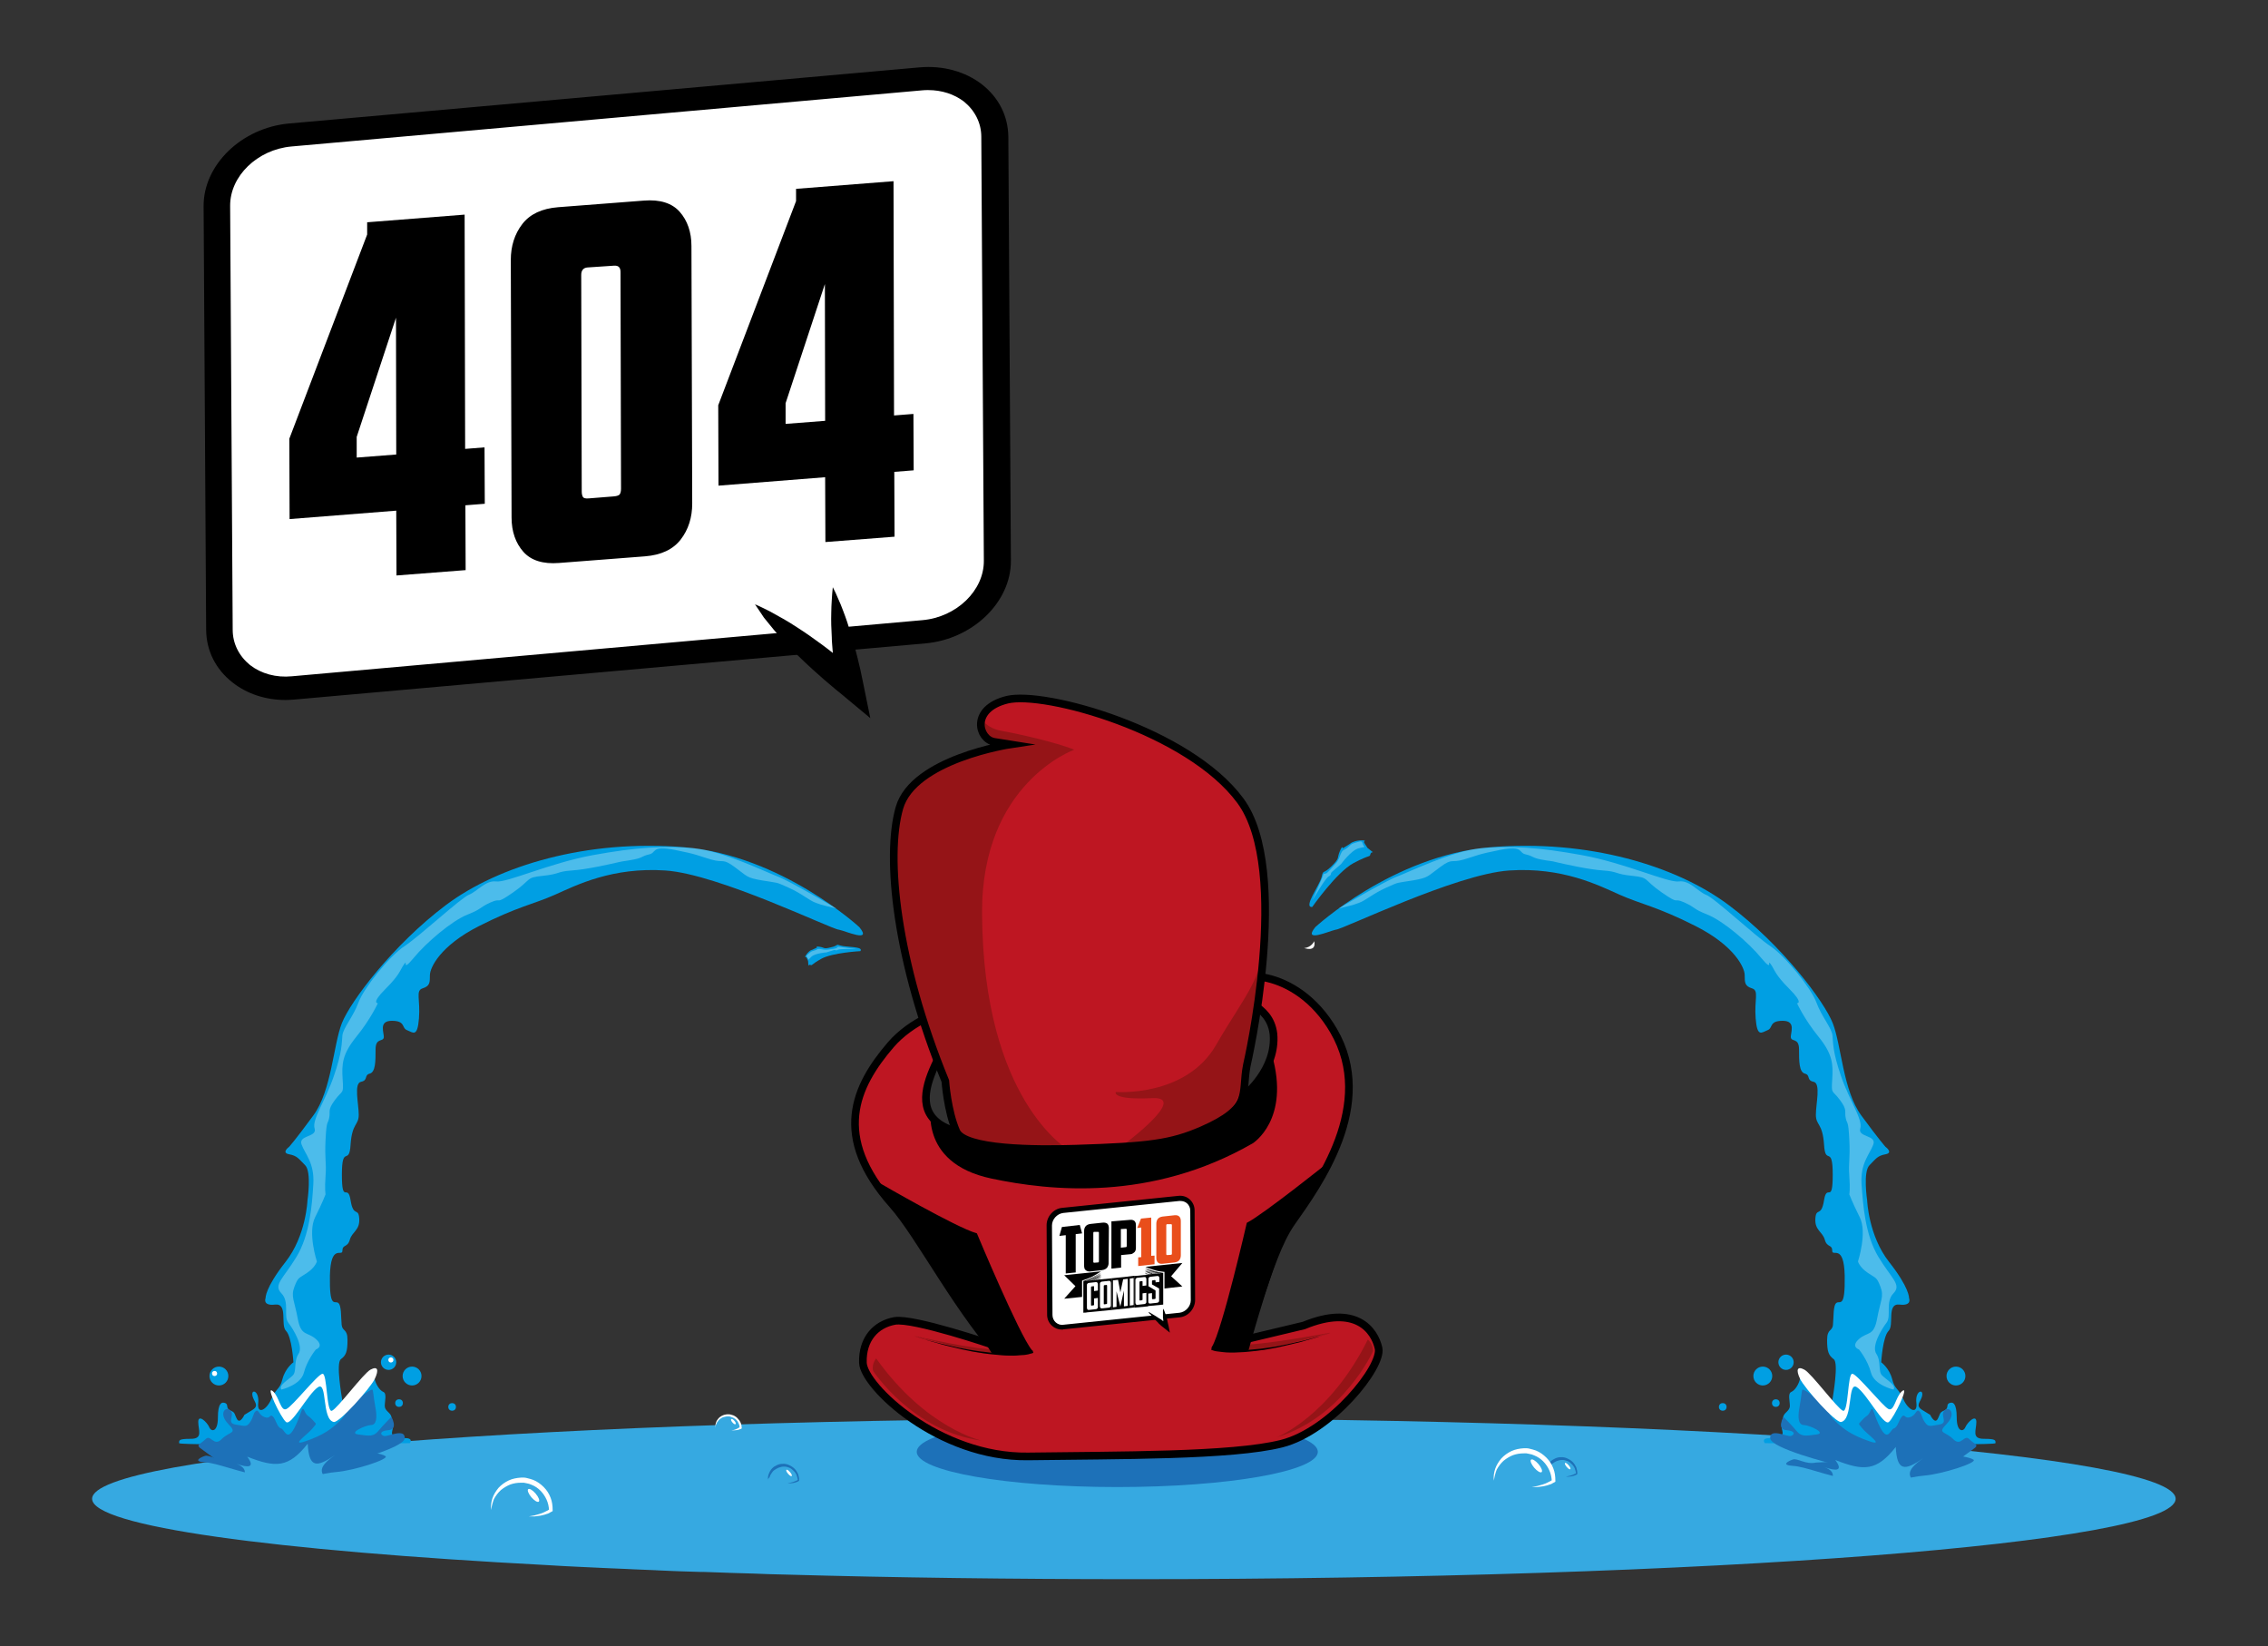 <?xml version="1.0" encoding="utf-8"?>
<!-- Generator: Adobe Illustrator 19.2.0, SVG Export Plug-In . SVG Version: 6.00 Build 0)  -->
<svg version="1.1" id="Calque_1" xmlns="http://www.w3.org/2000/svg" xmlns:xlink="http://www.w3.org/1999/xlink" x="0px" y="0px"
	 viewBox="0 0 888.9 645.1" style="enable-background:new 0 0 888.9 645.1;" xml:space="preserve">
<rect x="0" y="0" width="888.9" height="645.1" fill="#333333" stroke="none"/>
<style type="text/css">
	.st0{fill:#36A9E1;}
	.st1{fill:#951417;}
	.st2{fill:#FFFFFF;}
	.st3{fill:#1D71B8;}
	.st4{clip-path:url(#XMLID_2_);}
	.st5{fill:none;}
	.st6{fill:#E94E1B;}
	.st7{clip-path:url(#XMLID_4_);fill:#951417;}
	.st8{stroke:#000000;stroke-miterlimit:10;}
	.st9{fill:#009FE3;}
	.st10{opacity:0.3;fill:#FFFFFF;}
</style>
<path class="st0" d="M852.7,587.3c0,17.4-182.8,31.5-408.3,31.5c-47.8,0-93.7-0.6-136.4-1.8c-4.3-0.1-8.5-0.2-12.7-0.4
	c-3.3-0.1-10.5-0.3-9.8-0.3c-6.1-0.2-13.4-0.5-9.7-0.3c-6.9-0.2-9.2-0.3-9.6-0.3c-1.8-0.1-3.4-0.1-9.4-0.4c3.3,0.1-2.4-0.1-9.3-0.4
	c2.4,0.1-5.9-0.3-9.1-0.4c-8.1-0.4-16-0.7-23.7-1.2c-107.8-5.7-178.6-15.2-178.6-26c0-17.4,182.8-31.5,408.3-31.5
	S852.7,570,852.7,587.3z"/>
<path class="st1" d="M393.6,466.1c0,0,24.9,21.3,35.1,24.5s30.4-3.6,46-33.1L393.6,466.1z"/>
<path class="st2" d="M515.1,368.8c0,0-1.1,2.5-4,2.7C511.1,371.4,516,373.4,515.1,368.8z"/>
<g>
	<ellipse class="st3" cx="437.9" cy="568.9" rx="78.6" ry="13.8"/>
	<g>
		<defs>
			<path id="XMLID_22_" d="M374.2,443.2c-27.7-8.6,4.9-39.9-0.3-45.5c-3.2-3.5-17,2.7-24.7,11.6c-14.2,16.5-23.1,36,0.5,62.6
				c11,12.3,26.2,42.9,45.6,63.3c1.7,1.8,3.3,3.5,5.1,5c12.5,10.5,22.1,11.1,22.1,11.1c21.4,5,46.3-1,55.7-11.1
				c13.1-14,17.5-46.3,28-61.2s33.3-46.2,16.5-75.1c-14.8-25.5-41.1-23.6-39.4-17.3s14.3,6.4,15.8,18.5
				c1.3,14.1-11.4,24.1-11.4,24.1S421.9,458,374.2,443.2z"/>
		</defs>
		<use xlink:href="#XMLID_22_"  style="overflow:visible;fill:#BE1622;"/>
		<clipPath id="XMLID_2_">
			<use xlink:href="#XMLID_22_"  style="overflow:visible;"/>
		</clipPath>
		<path class="st4" d="M365.1,432.2c0,0-5.8,23.4,23.4,29.6c23.1,4.9,62.7,9.1,102.5-13.8c0,0,14.8-9.2,7.5-34.7"/>
		
			<use xlink:href="#XMLID_22_"  style="overflow:visible;fill:none;stroke:#000000;stroke-width:3;stroke-linecap:round;stroke-linejoin:round;stroke-miterlimit:10;"/>
	</g>
	<g>
		<path class="st5" d="M329.2,427.4"/>
	</g>
	<g>
		<path class="st5" d="M323.5,440"/>
	</g>
	<g>
		<g>
			<path class="st2" d="M416.5,474.3l45.5-4.7c2.9-0.3,5.3,1.8,5.3,4.8l0.2,35.1c0,2.9-2.3,5.6-5.3,5.9l-45.5,4.7
				c-2.9,0.3-5.3-1.8-5.3-4.8l-0.2-35.1C411.2,477.2,413.6,474.6,416.5,474.3z"/>
			<path d="M416.2,521c-1.4,0-2.8-0.5-3.9-1.5c-1.2-1.1-1.9-2.6-1.9-4.3l-0.2-35.1c0-3.4,2.7-6.5,6.1-6.8l45.5-4.7
				c1.7-0.2,3.3,0.3,4.5,1.4c1.2,1.1,1.9,2.6,1.9,4.3l0.2,35.1c0,3.4-2.7,6.5-6.1,6.8l-45.5,4.7C416.7,521,416.4,521,416.2,521z
				 M462.6,470.6c-0.1,0-0.3,0-0.4,0l-45.5,4.7c-2.4,0.3-4.4,2.5-4.4,4.9l0.2,35.1c0,1.1,0.5,2.2,1.3,2.9c0.8,0.7,1.9,1.1,3,0.9
				l45.5-4.7c2.4-0.3,4.4-2.5,4.4-4.9l-0.2-35.1c0-1.2-0.5-2.2-1.3-2.9C464.5,470.9,463.6,470.6,462.6,470.6z"/>
		</g>
		<g>
			<path d="M424.1,508.2l-7,0.7l4.4-4.9l-4.4-4.3l14.4-1.5c-1,0.7-2.2,1.4-3.5,2.1c-1.3,0.6-2.6,1.1-3.9,1.5L424.1,508.2z
				 M425.7,501.9l0,12.4l-1.1,0.1l0-12.4c2.3-0.7,4.7-1.9,7.1-3.4C430.1,499.8,428.1,500.9,425.7,501.9z M426.6,501.8l-0.8,0.1
				c1.8-0.7,3.8-1.6,5.8-3C430.4,499.9,428.7,500.9,426.6,501.8z M427.5,501.7l-0.6,0.1c1.4-0.6,3-1.4,4.7-2.6
				C430.7,500,429.3,500.9,427.5,501.7z M428.3,501.6l-0.4,0c1.1-0.5,2.3-1.2,3.8-2.2C430.9,500.2,429.8,500.9,428.3,501.6z
				 M429,501.6l-0.3,0c0.8-0.4,1.8-1,3-1.8C431.1,500.4,430.2,501,429,501.6z M429.7,501.5l-0.2,0c0.7-0.4,1.4-0.8,2.3-1.4
				C431.2,500.6,430.5,501.1,429.7,501.5z M430.3,501.4l-0.1,0c0.6-0.3,1.1-0.7,1.6-1C431.4,500.8,430.9,501.1,430.3,501.4z
				 M430.9,501.4l-0.1,0c0.2-0.1,0.5-0.4,0.9-0.6C431.4,501,431.2,501.2,430.9,501.4z M431.5,501.3L431.5,501.3l0.2-0.2L431.5,501.3
				z"/>
			<path d="M425.5,501.9l5.3-0.5l0,12.4l-5.3,0.5L425.5,501.9z M426,512.5c0,0.2,0.1,0.4,0.2,0.6c0.2,0.2,0.4,0.2,0.6,0.2l2.7-0.3
				c0.2,0,0.4-0.1,0.6-0.3c0.2-0.2,0.2-0.4,0.2-0.7l0-3.4l-1.5,0.2l0,2.4c0,0.2-0.1,0.3-0.2,0.3l-0.8,0.1c-0.2,0-0.2-0.1-0.2-0.3
				l0-6.9c0-0.2,0.1-0.3,0.2-0.3l0.8-0.1c0.2,0,0.2,0.1,0.2,0.3l0,1.6l1.5-0.2l0-2.5c0-0.2-0.1-0.4-0.2-0.6
				c-0.2-0.2-0.4-0.2-0.6-0.2l-2.7,0.3c-0.2,0-0.4,0.1-0.6,0.3c-0.2,0.2-0.2,0.4-0.2,0.7L426,512.5z"/>
			<path d="M430.6,501.4l5.2-0.5l0,12.4l-5.2,0.5L430.6,501.4z M431.1,511.9c0,0.2,0.1,0.4,0.2,0.6c0.2,0.2,0.4,0.2,0.6,0.2l2.7-0.3
				c0.2,0,0.4-0.1,0.6-0.3c0.2-0.2,0.2-0.4,0.2-0.6l0-8.8c0-0.2-0.1-0.4-0.2-0.6c-0.2-0.2-0.3-0.2-0.6-0.2l-2.7,0.3
				c-0.2,0-0.4,0.1-0.6,0.3c-0.2,0.2-0.2,0.4-0.2,0.6L431.1,511.9z M433.9,503.8l0,6.9c0,0.1,0,0.2-0.1,0.2
				c-0.1,0.1-0.1,0.1-0.2,0.1l-0.8,0.1c-0.2,0-0.2-0.1-0.2-0.3l0-6.9c0-0.2,0.1-0.3,0.2-0.3l0.9-0.1
				C433.8,503.5,433.9,503.6,433.9,503.8z"/>
			<path d="M435.7,500.9l6.7-0.7l0,12.4l-6.7,0.7L435.7,500.9z M440.2,501.3l-1.1,5.1l-0.9-4.9l-2,0.2l0,10.6l1.4-0.2l0-6.1l1.5,6
				l1.4-6.3l0,6.2l1.5-0.2l0-10.6L440.2,501.3z"/>
			<path d="M442.3,500.2l2.4-0.3l0,12.4l-2.4,0.3L442.3,500.2z M444.3,511.4l0-10.6l-1.5,0.2l0,10.6L444.3,511.4z"/>
			<path d="M444.6,500l5.3-0.5l0,12.4l-5.3,0.5L444.6,500z M445,510.5c0,0.2,0.1,0.4,0.2,0.6c0.2,0.2,0.4,0.2,0.6,0.2l2.7-0.3
				c0.2,0,0.4-0.1,0.6-0.3c0.2-0.2,0.2-0.4,0.2-0.7l0-3.4l-1.5,0.2l0,2.4c0,0.2-0.1,0.3-0.2,0.3l-0.8,0.1c-0.2,0-0.2-0.1-0.2-0.3
				l0-6.9c0-0.2,0.1-0.3,0.2-0.3l0.8-0.1c0.2,0,0.2,0.1,0.2,0.3l0,1.6l1.5-0.2l0-2.5c0-0.2-0.1-0.4-0.2-0.6
				c-0.2-0.2-0.4-0.2-0.6-0.2l-2.7,0.3c-0.2,0-0.4,0.1-0.6,0.3c-0.2,0.2-0.2,0.4-0.2,0.7L445,510.5z"/>
			<path d="M449.7,499.4l5.3-0.5l0,12.4l-5.3,0.5L449.7,499.4z M450.1,504l2.8,1.7l0,3c0,0.1,0,0.2-0.1,0.2
				c-0.1,0.1-0.1,0.1-0.2,0.1l-0.8,0.1c-0.1,0-0.1,0-0.2-0.1c-0.1-0.1-0.1-0.1-0.1-0.2l0-2.1l-1.5,0.2l0,3.1c0,0.2,0.1,0.4,0.2,0.6
				c0.2,0.2,0.4,0.2,0.6,0.2l2.7-0.3c0.2,0,0.4-0.1,0.6-0.3c0.2-0.2,0.2-0.4,0.2-0.6l0-4.7l-2.8-1.6l0-1.3c0-0.1,0-0.2,0.1-0.2
				c0.1-0.1,0.1-0.1,0.2-0.1l0.8-0.1c0.1,0,0.1,0,0.2,0.1c0.1,0.1,0.1,0.1,0.1,0.2l0,0.6l1.5-0.2l0-1.5c0-0.2-0.1-0.4-0.2-0.6
				c-0.2-0.2-0.4-0.2-0.6-0.2l-2.7,0.3c-0.2,0-0.4,0.1-0.6,0.3c-0.2,0.2-0.2,0.4-0.2,0.6L450.1,504z"/>
			<path d="M450.8,499.3c-0.8-0.3-1.5-0.6-2.1-0.9c0.9,0.4,1.6,0.7,2.3,0.9L450.8,499.3z M448.9,499.5c-0.1,0-0.2-0.1-0.2-0.1
				L448.9,499.5L448.9,499.5z M451.4,499.2c-1.2-0.3-2.1-0.7-2.7-1.2c1.2,0.5,2.2,0.9,3,1.1L451.4,499.2z M450.1,499.4
				c-0.6-0.2-1.1-0.4-1.4-0.7c0.5,0.2,1,0.4,1.6,0.7L450.1,499.4z M449.5,499.4c-0.2-0.1-0.5-0.2-0.8-0.5c0.4,0.2,0.7,0.3,0.9,0.4
				L449.5,499.4z M452.1,499.2c-1.5-0.5-2.6-0.9-3.4-1.4c1.5,0.6,2.8,1.1,3.8,1.4L452.1,499.2z M452.9,499.1c-1.8-0.5-3.2-1-4.2-1.6
				c1.8,0.8,3.4,1.3,4.8,1.6L452.9,499.1z M453.8,499c-2.1-0.5-3.7-1.1-5-1.9c2.1,0.9,4,1.5,5.8,1.8L453.8,499z M454.8,498.9
				c-2.5-0.5-4.5-1.1-6-2.1c2.4,1.1,4.7,1.7,7.1,2l0,12.4l-1.1,0.1L454.8,498.9z M456.4,504.9l0-6.5c-1.3-0.1-2.6-0.3-3.9-0.7
				c-1.3-0.4-2.5-0.8-3.5-1.3l14.4-1.5l-4.4,5.2l4.4,4L456.4,504.9z"/>
		</g>
		<g>
			<path d="M423.2,480l0.9,3.3l-2.5,0.3l0,15l-3.9,0.4l0-15l-2.5,0.3l1-3.5L423.2,480z"/>
			<path d="M434.5,494.7c0,0.4,0,0.7-0.1,1c-0.1,0.3-0.2,0.6-0.4,0.9c-0.2,0.3-0.5,0.5-0.8,0.7c-0.3,0.2-0.8,0.3-1.3,0.4l-4.4,0.5
				c-0.5,0.1-1,0-1.3-0.1c-0.3-0.1-0.6-0.3-0.8-0.5c-0.2-0.2-0.4-0.5-0.4-0.8c-0.1-0.3-0.1-0.6-0.1-1l0-13.5c0-0.7,0.2-1.3,0.6-1.8
				c0.4-0.5,1.1-0.8,1.9-0.9l4.7-0.5c0.9-0.1,1.5,0.1,1.9,0.4c0.4,0.4,0.6,1,0.6,1.7L434.5,494.7z M428.8,482.7
				c-0.2,0-0.3,0.2-0.3,0.4l0,11.3c0,0.1,0,0.2,0.1,0.3c0,0.1,0.1,0.1,0.3,0.1l1.4-0.1c0.2,0,0.3-0.1,0.3-0.1c0-0.1,0.1-0.2,0.1-0.3
				l0-11.3c0-0.2-0.1-0.3-0.3-0.3L428.8,482.7z"/>
			<path d="M442.9,478c0.7-0.1,1.3,0.1,1.7,0.4c0.4,0.4,0.6,0.9,0.6,1.6l0,8.8c0,0.4,0,0.7-0.1,1c-0.1,0.3-0.2,0.6-0.4,0.8
				c-0.2,0.2-0.5,0.4-0.8,0.6c-0.3,0.2-0.8,0.3-1.3,0.3l-3.2,0.3l0,4.9l-3.8,0.4l0-18.5L442.9,478z M439.3,481.6l0,7.3l1.9-0.2
				c0.2,0,0.3-0.1,0.3-0.1c0-0.1,0.1-0.2,0.1-0.3l0-6.5c0-0.2-0.1-0.3-0.3-0.3L439.3,481.6z"/>
			<path class="st6" d="M447.2,477.5l4-0.4l0,15l1.3-0.1l0,3.4l-6.4,0.7l0-3.4l1.2-0.1l0-11.6l-1.6,0.2L447.2,477.5z"/>
			<path class="st6" d="M453.2,479.5c0-0.7,0.2-1.4,0.6-1.9c0.4-0.5,1.1-0.8,1.9-0.9l4.6-0.5c0.9-0.1,1.5,0.1,1.9,0.5
				c0.4,0.4,0.6,1,0.6,1.8l0,13.4c0,0.7-0.2,1.4-0.6,1.9c-0.4,0.5-1.1,0.8-1.9,0.9l-4.6,0.5c-0.9,0.1-1.5-0.1-1.9-0.5
				c-0.4-0.4-0.6-1-0.6-1.8L453.2,479.5z M457.4,479.7c-0.2,0-0.3,0.2-0.3,0.4l0,11.3c0,0.1,0,0.2,0.1,0.3c0,0.1,0.1,0.1,0.3,0.1
				l1.4-0.1c0.2,0,0.3-0.1,0.3-0.1c0-0.1,0.1-0.2,0.1-0.3l0-11.3c0-0.2-0.1-0.3-0.3-0.3L457.4,479.7z"/>
		</g>
	</g>
	<g>
		<polygon class="st2" points="450.1,514.1 456.9,519.9 455.7,512.9 		"/>
		<path d="M450.1,514.1c0.4,0.1,0.7,0.3,1,0.5c0.3,0.2,0.7,0.4,1,0.6c0.3,0.2,0.6,0.4,1,0.6c0.3,0.2,0.6,0.4,0.9,0.6
			c0.2,0.1,0.3,0.2,0.5,0.3c0.2,0.1,0.3,0.2,0.5,0.3c0.3,0.2,0.6,0.4,0.9,0.7c0.3,0.2,0.6,0.5,0.9,0.7c0.3,0.2,0.6,0.5,0.9,0.7
			l-1.5,0.9c-0.1-0.6-0.2-1.2-0.2-1.8c0-0.3-0.1-0.6-0.1-0.9c0-0.3,0-0.6-0.1-0.9c0-0.6,0-1.2,0-1.8c0-0.3,0-0.6,0-0.9
			c0-0.3,0-0.6,0.1-0.9c0.1,0.3,0.3,0.6,0.4,0.8c0.1,0.3,0.2,0.6,0.3,0.8c0.2,0.6,0.4,1.1,0.6,1.7c0.1,0.3,0.2,0.6,0.2,0.9
			c0.1,0.3,0.2,0.6,0.2,0.9c0.1,0.6,0.3,1.2,0.4,1.7l0.5,2.6l-2.1-1.7c-0.3-0.2-0.6-0.5-0.9-0.7c-0.3-0.2-0.6-0.5-0.8-0.7
			c-0.3-0.2-0.6-0.5-0.8-0.8c-0.1-0.1-0.3-0.3-0.4-0.4c-0.1-0.1-0.3-0.3-0.4-0.4c-0.3-0.3-0.5-0.5-0.8-0.8c-0.3-0.3-0.5-0.6-0.7-0.8
			c-0.2-0.3-0.5-0.6-0.7-0.9C450.5,514.8,450.3,514.5,450.1,514.1z"/>
	</g>
	<g>
		<defs>
			<path id="XMLID_24_" d="M389.2,527c0,0-31.1-10.6-38.5-9.4c-7.4,1.3-12.8,7.1-12.5,16.4c0.3,9.2,29.8,37.2,64.7,36.7
				s80-0.1,99.4-5s39.6-30.2,38-37.4c-1.6-7.1-8.9-17.3-29.3-8.9l-25.6,6.1"/>
		</defs>
		<use xlink:href="#XMLID_24_"  style="overflow:visible;fill:#BE1622;"/>
		<clipPath id="XMLID_3_">
			<use xlink:href="#XMLID_24_"  style="overflow:visible;"/>
		</clipPath>
		
			<use xlink:href="#XMLID_24_"  style="overflow:visible;fill:none;stroke:#000000;stroke-width:3;stroke-linecap:round;stroke-linejoin:round;stroke-miterlimit:10;"/>
	</g>
</g>
<g>
	<defs>
		<path id="XMLID_26_" d="M488.7,417.3c0,0,17.7-76.3-2.6-103.6c-20.2-27.4-76.8-43.1-91.4-39.5c-14.5,3.6-11.2,15.5-5,16.5
			c6.3,1,6.3,1,6.3,1s-38,5.7-43.5,24.9c-5.5,19.2-1.2,60.1,18,107c0,0,0.8,11.7,4.3,19.7c3.1,7.2,31.2,7.3,46.9,6.8
			c28.7-0.9,37.3-2,49.5-7.3C491.2,434,486.4,428.7,488.7,417.3z"/>
	</defs>
	<use xlink:href="#XMLID_26_"  style="overflow:visible;fill:#BE1622;"/>
	<clipPath id="XMLID_4_">
		<use xlink:href="#XMLID_26_"  style="overflow:visible;"/>
	</clipPath>
	<path class="st7" d="M384.7,281.8c0,0,2.1,3.6,7.9,4.6c5.9,1,22.3,4.7,28.4,7.4c0,0-36.4,12.9-36.1,64.1
		c0.4,73.7,33.8,91.8,32.2,91.8c-29.6,0.5-23.7-0.8-35.4-2.2c-12.4-1.5-10.1-23.4-13-28.5c-5.5-9.8-33.5-103.9-6.7-114.8
		c0,0,27.1-12.1,38.1-12.4C400.1,291.8,383.1,290.9,384.7,281.8z"/>
	<path class="st7" d="M439.4,449.3c0,0,26.9-19.7,12.3-19c-16.2,0.8-14.4-2.4-14.4-2.4s27.5,2.1,39.3-18.4s19.8-27,19.1-47.6
		c0,0-2.1,40.5-7.8,60.7c-5.6,20.2-18.8,21.6-24.6,23.1C457.6,447.2,443.7,449.1,439.4,449.3z"/>
	<use xlink:href="#XMLID_26_"  style="overflow:visible;fill:none;stroke:#000000;stroke-width:3;stroke-miterlimit:10;"/>
</g>
<path class="st1" d="M404.8,529.7c0,0-11.8,2.7-24.3-0.4s-22.3-5.9-22.3-5.9s24.9,5.9,33,5.3C391.2,528.6,403.9,529.8,404.8,529.7z"
	/>
<path class="st1" d="M474.7,528.5c0,0,12,2.7,24.4-0.4c12.5-3.1,22.3-5.9,22.3-5.9s-28.1,5.3-36.2,4.7
	C485.2,526.8,475.6,528.6,474.7,528.5z"/>
<g>
	<path d="M405,530.1c0,0-0.2,0.1-0.5,0.2c-0.4,0.1-0.9,0.2-1.5,0.4c-0.7,0.1-1.4,0.3-2.4,0.3c-0.9,0.1-1.9,0.1-3.1,0.2
		c-1.1,0-2.3,0-3.6-0.1c-0.6,0-1.3-0.1-2-0.1c-0.7-0.1-1.4-0.1-2.1-0.2c-1.4-0.1-2.8-0.3-4.3-0.5c-1.5-0.2-2.9-0.5-4.4-0.7
		c-1.5-0.3-2.9-0.6-4.3-0.9c-1.4-0.3-2.8-0.7-4.2-1c-1.4-0.3-2.7-0.7-3.9-1c-1.2-0.4-2.4-0.7-3.5-1c-1.1-0.3-2-0.6-2.9-0.9
		c-0.9-0.3-1.6-0.5-2.2-0.7c-1.2-0.4-1.9-0.6-1.9-0.6s0.7,0.2,2,0.6c0.6,0.2,1.4,0.4,2.2,0.7c0.9,0.2,1.8,0.6,2.9,0.8
		c1.1,0.3,2.2,0.6,3.5,0.9c1.2,0.3,2.5,0.6,3.9,0.9c1.4,0.3,2.8,0.7,4.2,0.9c1.4,0.3,2.9,0.6,4.3,0.8c1.5,0.2,2.9,0.5,4.4,0.6
		c1.4,0.2,2.9,0.4,4.3,0.4c0.7,0.1,1.4,0.1,2,0.2c0.7,0,1.3,0,2,0.1c1.3,0.1,2.5,0,3.6,0c1.1-0.1,2.1-0.1,3-0.2
		c0.9-0.1,1.7-0.2,2.3-0.4c0.6-0.1,1.1-0.3,1.4-0.4c0.3-0.1,0.5-0.2,0.5-0.2L405,530.1z"/>
</g>
<g>
	<path d="M475,528c0,0,0.2,0.1,0.5,0.2c0.3,0.1,0.8,0.2,1.4,0.4c0.6,0.1,1.4,0.3,2.3,0.4c0.9,0.1,1.9,0.2,3,0.2c1.1,0,2.3,0.1,3.6,0
		c0.6,0,1.3,0,2-0.1c0.7,0,1.3-0.1,2-0.2c1.4-0.1,2.8-0.3,4.3-0.4c1.5-0.2,2.9-0.4,4.4-0.6c1.5-0.2,2.9-0.5,4.3-0.8
		c1.4-0.3,2.8-0.6,4.2-0.9c1.4-0.3,2.7-0.6,3.9-0.9c1.2-0.3,2.4-0.6,3.5-0.9c1.1-0.3,2-0.6,2.9-0.8c0.9-0.3,1.6-0.5,2.2-0.7
		c1.2-0.4,2-0.6,2-0.6s-0.7,0.2-1.9,0.6c-0.6,0.2-1.4,0.4-2.2,0.7c-0.9,0.3-1.8,0.6-2.9,0.9c-1.1,0.3-2.2,0.6-3.5,1
		c-1.2,0.4-2.5,0.7-3.9,1c-1.4,0.3-2.7,0.7-4.2,1c-1.4,0.3-2.9,0.7-4.3,0.9c-1.5,0.2-2.9,0.6-4.4,0.7c-1.5,0.2-2.9,0.4-4.3,0.5
		c-0.7,0.1-1.4,0.1-2.1,0.2c-0.7,0-1.3,0.1-2,0.1c-1.3,0.1-2.5,0.1-3.6,0.1c-1.1,0-2.2-0.1-3.1-0.2c-0.9-0.1-1.7-0.2-2.4-0.3
		c-0.7-0.1-1.2-0.3-1.5-0.4c-0.4-0.1-0.5-0.2-0.5-0.2L475,528z"/>
</g>
<path class="st8" d="M520.5,456.2c0,0-24.9,19.9-31.4,23.3c0,0-9.5,41.4-13.6,48.4c0,0,5.2,2,13.4,0.9c0,0,11.4-41.5,17.3-49.9
	S520.5,456.2,520.5,456.2z"/>
<path class="st8" d="M345,464.3c0,0,29.5,17.1,37.5,19.4c0,0,16.4,39.3,21.5,45.6c0,0-5.4,2.4-14.9,0.6c0,0-23.2-35.8-29.7-44.2
	C353.1,477.6,345,464.3,345,464.3z"/>
<path class="st1" d="M536.1,524.9c0,0,2.2,1.8,2,4.6c0,0-11.6,25.8-37.7,33.7C500.4,563.2,521.1,555.1,536.1,524.9z"/>
<path class="st1" d="M343.4,532.3c0,0-1.9,2.2-1.2,4.9c0,0,15.5,23.7,42.5,27.3C384.7,564.5,363,559.8,343.4,532.3z"/>
<g>
	<g>
		<defs>
			<path id="XMLID_25_" d="M515.5,363.3c0,0,30.4-28.1,68.6-31.3s72.9,7.2,93.5,22.7c20.7,15.5,37.3,37.6,40.7,46.2
				s4,26.4,11.2,36.2c7.2,9.8,9.5,12.3,9.5,12.3s3.2,2.3,0,2.9s-3.7,1.7-6.3,4.3c-2.6,2.6-0.9,13.8-0.9,13.8s0.5,13.8,8.6,24.1
				c8.1,10.3,7.8,14.1,7.8,14.1s1.4,3.2-3.7,2.6c-5.2-0.6-2,8-4.3,10.3s-2.9,12.3-2.9,12.3s3.2,2.3,4.3,6.6c1.1,4.3,2.3,3.2,4.3,7.7
				c2,4.6,5.7,6.3,5.2,1.7c-0.6-4.6,2.6-5.7,2.3-3.2c-0.3,2.6-3.1,4,0,5.9c3.1,1.9,3.1,1.9,3.1,1.9s1.7,3.7,2.9,1.7
				c1.1-2,0.6-2.6,2.6-3.4c2-0.9,0.6-2.3,2-2.9c1.4-0.6,2.9,0,2.9,5.7s2.6,5.7,3.4,3.7c0.9-2,4.3-5.2,4.3-2c0,3.2-2,6.6,2.9,6.6
				s4.6,0.6,4.6,1.7s-90.4,0-90.4,0s-1.7-2,2-2c0,0,5.7,0.6,4.9-2.6s0-4,0.3-5.7c0.3-1.7,2.6-2.3,2.6-4.3s-0.9-4.9,0.6-5.5
				c1.4-0.6,2.9-2.9,3.4-5.2c0.6-2.3,3.4-2,3.4,1.7s4.6,4.3,5.5,5.7c0.9,1.4,3.4,3.4,3.7,1.4c0.3-2,2.6-14.9,0.6-16.4
				s-2.6-2.9-2.6-7.5c0-4.6,2-3.2,2.3-6c0.3-2.9,0-7.7,1.4-8.6c1.4-0.9,3.4,2.3,3.2-10.6c-0.3-12.9-4.9-7.2-4.9-9.8s-2-1.1-2.9-4.3
				c-0.9-3.2-4-3.7-3.7-8.3c0.3-4.6,2.3-0.3,3.4-7.2s3.4,2,3.4-10c0-12.1-2.9-3.2-3.4-11.8c-0.6-8.6-3.2-7.4-3.2-11.7
				c0-4.3,2-12.3-0.9-12.9s-1.1-2.6-3.4-3.2s-2.3-4.9-2.3-9.5c0-4.6-2.9-2.9-3.2-4.6s2.3-6.6-3.2-6.6c-5.5,0-3.7,2.9-6,3.7
				c-2.3,0.9-4,2.9-4.6-4.6c-0.6-7.5,1.4-10.9-1.4-11.8c-2.9-0.9-2.9-2.3-2.9-5.2s-4-11.5-19.2-19.2c-15.2-7.7-21.5-8.6-29.8-12.3
				c-8.3-3.7-22.4-10.9-43.3-9.5c-20.9,1.4-65.4,23.2-68,23.2C521,364.8,510.4,369.6,515.5,363.3z"/>
		</defs>
		<use xlink:href="#XMLID_25_"  style="overflow:visible;fill:#009FE3;"/>
		<clipPath id="XMLID_5_">
			<use xlink:href="#XMLID_25_"  style="overflow:visible;"/>
		</clipPath>
	</g>
	<circle class="st9" cx="675.2" cy="551.3" r="1.5"/>
	<circle class="st9" cx="690.9" cy="539.2" r="3.7"/>
	<circle class="st9" cx="700" cy="533.8" r="3"/>
	<circle class="st9" cx="696" cy="549.8" r="1.5"/>
	<circle class="st9" cx="766.6" cy="539.2" r="3.7"/>
	<path class="st3" d="M774.1,567.3c1.4-1.3-0.3-1.4-2.3-3.4c-2-2-3.2,3.2-6.3,0c-3.2-3.2-6.4-2-2.5-6s0.9-7.1-0.9-5.2
		c-1.9,1.9,1.7,4.9-2,5.5c-3.7,0.6-4.3,1.1-5.7-0.9c-1.4-2-1.2-3.6-2.3-4.4c-1.1-0.8-1.1,1.6-3.4,2.4s-2-1.4-3.2-0.3
		s-1.7,4.3-3.2,4.7c-1.4,0.4-2.3,5.3-5.2,0c-2.9-5.3-2.9-9.3-4-6.9c-1.1,2.4-1.4,1.6-3.2,3.6c-1.7,2-1.7,1.1,0,3.3
		c1.7,2.2,9.2,7.3,2.6,5s-9.9-4.6-13.2-7.8c-3.2-3.1-1.8-3.7-5.5-7.1s-7.1-5.7-7.4-5.2s-0.3,2.2-1.1,6.7c-0.9,4.5-0.3,7.1,1.7,7.1
		c2,0,9.2,3.2,4.9,3.7c-4.3,0.6-5.9,0.9-7.8-1.4s-5.1-5.5-5.1-5.5s-2.8,4.9,1.1,5.2c3.9,0.3,3.2,2,1.7,2.3c-1.4,0.3-8.3-3.2-8,0.9
		c0.3,4,24.4,10,24.4,10h47.3L774.1,567.3z"/>
	<path class="st2" d="M745.4,545.2c-2.5,2.2-3,8.1-5.3,6.9s-12.2-13.6-14.1-13.8c-1.9-0.2-1.5,15.4-3.7,14.5
		c-2.2-0.9-12.3-14.6-15.1-16.1s-3.4,0-1.7,3.6c1.7,3.6,14,17.4,16.1,16.9c4.8-1,2.4-16.2,6.2-13.6c3.9,2.6,10.5,15.4,12.5,13.6
		C742.3,555.6,748.7,542.3,745.4,545.2z"/>
	<path class="st10" d="M742.1,544.5c0,0-7.5-1.7-8.8-6.6c-1.3-5-4.7-9.1-4.7-9.1s-3.4-1.1,0-4.1c3.4-3,5.8-0.9,7.1-8
		c1.3-7.1,2.8-8.6,1.3-12.5c-1.5-3.9-1.7-3.2-4.9-5.4c-3.3-2.2-3.9-4.5-3.9-4.5s3.7-11.3,0.7-17.3c-3-6-4.1-9-4.1-9s0.4-1.9,0-7.3
		c-0.4-5.4,0.4-6.2,0-14.2c-0.4-8-0.9-5.8-1.4-8.4c-0.6-2.6,0.8-3-2.3-7.1c-3-4.1-3.4-1.9-3-8c0.4-6,0.2-9.9-5.4-16.8
		c-5.6-6.9-8.4-13.1-8.4-13.1s2.8,0.2-3-5.6c-5.8-5.8-5.6-7.3-7.3-9.7c-1.7-2.4,1.3,3.6-3.7-2.4c-4.9-6-15-14.6-21.1-17
		c-6-2.4-4.3-2.6-9.1-4.8c-4.7-2.1-1.3,1.3-8.8-3.9c-7.5-5.2-4.7-5.8-11.6-6.5s-5.4-1.7-11.4-2.1c-6-0.4-15.5-2.6-18.1-3.2
		c-2.6-0.7-2.6-0.4-6.2-1.1c-3.6-0.7-3-1.3-6-2c-3-0.6-0.7-3.6-9.9-1.8c-9.2,1.8-9.2,2.3-14.4,3.8c-5.2,1.5-4.3-0.7-9.3,3
		c-5,3.6-4.3,4.1-10.7,5.2c-6.5,1.1-5,0.4-10.3,2.8c-5.4,2.4-8,5-10.8,6c-2.8,1.1-5,1.4-8,2.2c0,0,18.3-10.8,22.9-12.5
		c4.6-1.7,21.2-9.9,32.7-11.1c11.5-1.1,23-0.4,39.9,2.7s33.7,10.9,37.9,10.3s7.5,4,10.6,5.2c3.2,1.1,19.3,16.2,25.2,20.1
		s16.1,16.6,18.1,22.1s6,10,6.3,12.9c0.3,2.9,0,6.3,3.4,16.1c3.4,9.8,8.6,16.9,7.5,20.4s6.5,2.5,5.1,6.3c-1.4,3.8-5.1,7.2-4.6,15.5
		c0.6,8.3,1.4,19.9,6.6,28.5c5.2,8.6,9.2,10.9,5.9,14.3c-3.3,3.4-0.7,8.9-2.7,11.5c-2,2.6-6,9.2-4,12.2c2,3,0.6,7,2.3,8.5
		C739.4,540.7,743.4,542.9,742.1,544.5z"/>
</g>
<g>
	<g>
		<defs>
			<path id="XMLID_27_" d="M336.8,363.3c0,0-30.4-28.1-68.6-31.3s-72.9,7.2-93.5,22.7s-37.3,37.6-40.7,46.2
				c-3.4,8.6-4,26.4-11.2,36.2c-7.2,9.8-9.5,12.3-9.5,12.3s-3.2,2.3,0,2.9c3.2,0.6,3.7,1.7,6.3,4.3c2.6,2.6,0.9,13.8,0.9,13.8
				s-0.5,13.8-8.6,24.1s-7.8,14.1-7.8,14.1s-1.4,3.2,3.7,2.6c5.2-0.6,2,8,4.3,10.3c2.3,2.3,2.9,12.3,2.9,12.3s-3.2,2.3-4.3,6.6
				c-1.1,4.3-2.3,3.2-4.3,7.7c-2,4.6-5.7,6.3-5.2,1.7s-2.6-5.7-2.3-3.2c0.3,2.6,3.1,4,0,5.9c-3.1,1.9-3.1,1.9-3.1,1.9
				s-1.7,3.7-2.9,1.7c-1.1-2-0.6-2.6-2.6-3.4c-2-0.9-0.6-2.3-2-2.9c-1.4-0.6-2.9,0-2.9,5.7s-2.6,5.7-3.4,3.7c-0.9-2-4.3-5.2-4.3-2
				c0,3.2,2,6.6-2.9,6.6c-4.9,0-4.6,0.6-4.6,1.7s90.4,0,90.4,0s1.7-2-2-2c0,0-5.7,0.6-4.9-2.6s0-4-0.3-5.7c-0.3-1.7-2.6-2.3-2.6-4.3
				s0.9-4.9-0.6-5.5c-1.4-0.6-2.9-2.9-3.4-5.2s-3.4-2-3.4,1.7s-4.6,4.3-5.5,5.7c-0.9,1.4-3.4,3.4-3.7,1.4c-0.3-2-2.6-14.9-0.6-16.4
				s2.6-2.9,2.6-7.5c0-4.6-2-3.2-2.3-6c-0.3-2.9,0-7.7-1.4-8.6c-1.4-0.9-3.4,2.3-3.2-10.6c0.3-12.9,4.9-7.2,4.9-9.8s2-1.1,2.9-4.3
				c0.9-3.2,4-3.7,3.7-8.3s-2.3-0.3-3.4-7.2c-1.1-6.9-3.4,2-3.4-10c0-12.1,2.9-3.2,3.4-11.8c0.6-8.6,3.2-7.4,3.2-11.7
				c0-4.3-2-12.3,0.9-12.9s1.1-2.6,3.4-3.2s2.3-4.9,2.3-9.5c0-4.6,2.9-2.9,3.2-4.6s-2.3-6.6,3.2-6.6c5.5,0,3.7,2.9,6,3.7
				c2.3,0.9,4,2.9,4.6-4.6s-1.4-10.9,1.4-11.8c2.9-0.9,2.9-2.3,2.9-5.2s4-11.5,19.2-19.2c15.2-7.7,21.5-8.6,29.8-12.3
				c8.3-3.7,22.4-10.9,43.3-9.5c20.9,1.4,65.4,23.2,68,23.2C331.4,364.8,342,369.6,336.8,363.3z"/>
		</defs>
		<use xlink:href="#XMLID_27_"  style="overflow:visible;fill:#009FE3;"/>
		<clipPath id="XMLID_6_">
			<use xlink:href="#XMLID_27_"  style="overflow:visible;"/>
		</clipPath>
	</g>
	<circle class="st9" cx="177.2" cy="551.3" r="1.5"/>
	<circle class="st9" cx="161.5" cy="539.2" r="3.7"/>
	<circle class="st9" cx="152.3" cy="533.8" r="3"/>
	<circle class="st9" cx="156.4" cy="549.8" r="1.5"/>
	<circle class="st9" cx="85.8" cy="539.2" r="3.7"/>
	<path class="st3" d="M78.3,567.3c-1.4-1.3,0.3-1.4,2.3-3.4c2-2,3.2,3.2,6.3,0c3.2-3.2,6.4-2,2.5-6c-3.9-4.1-0.9-7.1,0.9-5.2
		c1.9,1.9-1.7,4.9,2,5.5c3.7,0.6,4.3,1.1,5.7-0.9c1.4-2,1.2-3.6,2.3-4.4c1.1-0.8,1.1,1.6,3.4,2.4c2.3,0.9,2-1.4,3.2-0.3
		s1.7,4.3,3.2,4.7s2.3,5.3,5.2,0s2.9-9.3,4-6.9c1.1,2.4,1.4,1.6,3.2,3.6c1.7,2,1.7,1.1,0,3.3c-1.7,2.2-9.2,7.3-2.6,5
		c6.6-2.3,9.9-4.6,13.2-7.8c3.2-3.1,1.8-3.7,5.5-7.1s7.1-5.7,7.4-5.2s0.3,2.2,1.1,6.7c0.9,4.5,0.3,7.1-1.7,7.1s-9.2,3.2-4.9,3.7
		c4.3,0.6,5.9,0.9,7.8-1.4c1.9-2.3,5.1-5.5,5.1-5.5s2.8,4.9-1.1,5.2c-3.9,0.3-3.2,2-1.7,2.3c1.4,0.3,8.3-3.2,8,0.9
		c-0.3,4-24.4,10-24.4,10H86.9L78.3,567.3z"/>
	<path class="st2" d="M107,545.2c2.5,2.2,3,8.1,5.3,6.9c2.4-1.1,12.2-13.6,14.1-13.8c1.9-0.2,1.5,15.4,3.7,14.5
		c2.2-0.9,12.3-14.6,15.1-16.1s3.4,0,1.7,3.6c-1.7,3.6-14,17.4-16.1,16.9c-4.8-1-2.4-16.2-6.2-13.6c-3.9,2.6-10.5,15.4-12.5,13.6
		C110.1,555.6,103.7,542.3,107,545.2z"/>
	<path class="st10" d="M110.3,544.5c0,0,7.5-1.7,8.8-6.6c1.3-5,4.7-9.1,4.7-9.1s3.4-1.1,0-4.1c-3.4-3-5.8-0.9-7.1-8
		c-1.3-7.1-2.8-8.6-1.3-12.5c1.5-3.9,1.7-3.2,4.9-5.4c3.3-2.2,3.9-4.5,3.9-4.5s-3.7-11.3-0.7-17.3c3-6,4.1-9,4.1-9s-0.4-1.9,0-7.3
		c0.4-5.4-0.4-6.2,0-14.2c0.4-8,0.9-5.8,1.4-8.4c0.6-2.6-0.8-3,2.3-7.1c3-4.1,3.4-1.9,3-8c-0.4-6-0.2-9.9,5.4-16.8
		c5.6-6.9,8.4-13.1,8.4-13.1s-2.8,0.2,3-5.6c5.8-5.8,5.6-7.3,7.3-9.7s-1.3,3.6,3.7-2.4c4.9-6,15-14.6,21.1-17c6-2.4,4.3-2.6,9.1-4.8
		c4.7-2.1,1.3,1.3,8.8-3.9c7.5-5.2,4.7-5.8,11.6-6.5c6.9-0.7,5.4-1.7,11.4-2.1c6-0.4,15.5-2.6,18.1-3.2s2.6-0.4,6.2-1.1
		c3.6-0.7,3-1.3,6-2c3-0.6,0.7-3.6,9.9-1.8c9.2,1.8,9.2,2.3,14.4,3.8c5.2,1.5,4.3-0.7,9.3,3c5,3.6,4.3,4.1,10.7,5.2
		c6.5,1.1,5,0.4,10.3,2.8c5.4,2.4,8,5,10.8,6c2.8,1.1,5,1.4,8,2.2c0,0-18.3-10.8-22.9-12.5s-21.2-9.9-32.7-11.1
		c-11.5-1.1-23-0.4-39.9,2.7s-33.7,10.9-37.9,10.3c-4.1-0.5-7.5,4-10.6,5.2s-19.3,16.2-25.2,20.1c-6,3.9-16.1,16.6-18.1,22.1
		s-6,10-6.3,12.9s0,6.3-3.4,16.1c-3.4,9.8-8.6,16.9-7.5,20.4s-6.5,2.5-5.1,6.3c1.4,3.8,5.1,7.2,4.6,15.5s-1.4,19.9-6.6,28.5
		c-5.2,8.6-9.2,10.9-5.9,14.3c3.3,3.4,0.7,8.9,2.7,11.5c2,2.6,6,9.2,4,12.2c-2,3-0.6,7-2.3,8.5C113,540.7,109,542.9,110.3,544.5z"/>
	<circle class="st2" cx="153.2" cy="532.9" r="1"/>
	<ellipse transform="matrix(0.987 -0.159 0.159 0.987 -84.417 20.16)" class="st2" cx="84" cy="538.4" rx="1" ry="1"/>
</g>
<path class="st3" d="M144.1,568.9c0,0,5.5,0.6,7,1.7c1.5,1.2-12.2,5.6-19.2,6.2c-7,0.6-10.2,2.6-15.7,2.6c-5.5,0-5.5,0-14-1.2
	s-16.9-4.9-21.9-5.2c-4.9-0.3-1.8-1.9,0-2.5c1.8-0.6,5,2.1,9.1,1.2"/>
<path class="st0" d="M125,604.4c-1-2.2-4-2.2-7.5,1.3c-4.4-3.5-9.3-3.5-14.3-1.7c-3-1.9-6-1.9-6.2-1.7c0.2-0.2,0.2-3.2-1.9-5.6
	c2.1-5.6,2.1-10.5-3.4-14.3c5.5-4.1,5.5-7.1,1-8.8c4.5,1.6,7.5,1.6,4.2-2.8c11.2,4.4,16.2,4.4,23.7-5.1c0.5,9.5,3.4,9.5,10.8,4.4
	c-7.4,5.1-7.4,8.1,2.3,12.6c-9.7,3.4-9.7,8.4-6.2,17.4C124,599.2,124,602.2,125,604.4z"/>
<path class="st3" d="M766.5,570.3c0,0,5.5,0.6,7,1.7c1.5,1.2-12.2,5.6-19.2,6.2s-10.2,2.6-15.7,2.6c-5.5,0-5.5,0-14-1.2
	c-8.5-1.2-16.9-4.9-21.9-5.2c-4.9-0.3-1.8-1.9,0-2.5c1.8-0.6,5,2.1,9.1,1.2"/>
<path class="st0" d="M747.4,605.7c-1-2.2-4-2.2-7.5,1.3c-4.4-3.5-9.3-3.5-14.3-1.7c-3-1.9-6-1.9-6.2-1.7c0.2-0.2,0.2-3.2-1.9-5.6
	c2.1-5.6,2.1-10.5-3.4-14.3c5.5-4.1,5.5-7.1,1-8.8c4.5,1.6,7.5,1.6,4.2-2.8c11.2,4.4,16.2,4.4,23.7-5.1c0.5,9.5,3.4,9.5,10.8,4.4
	c-7.4,5.1-7.4,8.1,2.3,12.6c-9.7,3.4-9.7,8.4-6.2,17.4C746.4,600.6,746.4,603.5,747.4,605.7z"/>
<g>
	<path class="st0" d="M192.5,591.7c0-6.5,5.3-11.7,11.7-11.7c6.5,0,11.7,5.3,11.7,11.7c0,0-2.9,2.1-8.6,2.4"/>
	<path class="st2" d="M192.5,591.7c-0.2-1.5,0-3.1,0.5-4.6c0.5-1.5,1.4-2.9,2.4-4.1c1.1-1.2,2.5-2.2,4-2.9c1.5-0.7,3.2-1,4.8-1.1
		l0.6,0l0.6,0c0.4,0,0.8,0.1,1.2,0.2c0.8,0.2,1.6,0.4,2.4,0.7c1.5,0.6,2.9,1.6,4.1,2.8c1.2,1.2,2.1,2.6,2.7,4.2
		c0.6,1.5,0.8,3.2,0.8,4.8l0,0.4l-0.3,0.2c-0.2,0.1-0.4,0.2-0.6,0.3c-0.2,0.1-0.4,0.2-0.5,0.3c-0.4,0.2-0.7,0.3-1.1,0.4
		c-0.7,0.3-1.5,0.4-2.2,0.6c-0.8,0.1-1.5,0.2-2.3,0.3c-0.8,0-1.5,0-2.3,0c0.7-0.1,1.5-0.3,2.2-0.4c0.7-0.2,1.4-0.4,2.1-0.6
		c0.7-0.2,1.4-0.5,2-0.8c0.3-0.2,0.6-0.3,1-0.5c0.2-0.1,0.3-0.2,0.5-0.3c0.1-0.1,0.3-0.2,0.4-0.3l-0.3,0.5c-0.1-1.5-0.4-2.9-1-4.2
		c-0.6-1.3-1.4-2.5-2.4-3.5c-1-1-2.2-1.8-3.5-2.3c-0.6-0.3-1.3-0.5-2-0.6c-0.3-0.1-0.7-0.1-1-0.2l-0.5,0l-0.6,0
		c-1.4,0-2.8,0.2-4.2,0.7c-1.3,0.5-2.6,1.3-3.7,2.2c-1.1,1-2,2.2-2.7,3.5C193.1,588.7,192.7,590.1,192.5,591.7z"/>
</g>
<ellipse transform="matrix(0.762 -0.648 0.648 0.762 -329.748 274.89)" class="st2" cx="208.9" cy="585.9" rx="1.1" ry="3.2"/>
<g>
	<path class="st0" d="M280.4,559.5c0-2.7,2.2-5,5-5c2.7,0,5,2.2,5,5c0,0-1.2,0.9-3.6,1"/>
	<path class="st2" d="M280.4,559.5c0-0.3,0-0.6,0-1c0-0.3,0.1-0.7,0.2-1c0.1-0.3,0.2-0.6,0.4-0.9c0.2-0.3,0.4-0.6,0.6-0.8
		c0.2-0.3,0.5-0.5,0.8-0.7c0.3-0.2,0.6-0.4,0.9-0.5c0.3-0.1,0.7-0.3,1-0.3c0.3-0.1,0.7-0.1,1.1-0.1l0.5,0l0.5,0.1
		c0.4,0.1,0.7,0.2,1,0.3c0.3,0.1,0.6,0.3,0.9,0.5c0.3,0.2,0.6,0.4,0.8,0.7c0.2,0.3,0.5,0.5,0.7,0.8c0.2,0.3,0.3,0.6,0.5,0.9
		c0.1,0.3,0.2,0.7,0.3,1c0,0.3,0.1,0.7,0.1,1l0,0.2l-0.1,0.1c-0.2,0.1-0.3,0.2-0.5,0.2c-0.2,0.1-0.3,0.1-0.5,0.2
		c-0.3,0.1-0.6,0.2-1,0.2c-0.6,0.1-1.3,0.1-1.9,0.1c0.6-0.1,1.2-0.2,1.8-0.5c0.3-0.1,0.6-0.2,0.8-0.4c0.1-0.1,0.3-0.1,0.4-0.2
		c0.1-0.1,0.3-0.2,0.3-0.2l-0.1,0.3c0-0.3-0.1-0.6-0.1-0.9c-0.1-0.3-0.2-0.6-0.3-0.8c-0.1-0.3-0.3-0.5-0.4-0.8
		c-0.2-0.2-0.4-0.5-0.6-0.7c-0.2-0.2-0.4-0.4-0.7-0.5c-0.2-0.2-0.5-0.3-0.8-0.4c-0.3-0.1-0.5-0.2-0.8-0.3l-0.4-0.1l-0.5,0
		c-0.3,0-0.6,0-0.9,0.1c-0.3,0.1-0.6,0.1-0.9,0.2c-0.3,0.1-0.5,0.2-0.8,0.4c-0.3,0.2-0.5,0.3-0.7,0.5c-0.2,0.2-0.4,0.4-0.6,0.7
		c-0.2,0.2-0.4,0.5-0.5,0.8c-0.1,0.3-0.3,0.6-0.4,0.9C280.5,558.9,280.4,559.2,280.4,559.5z"/>
</g>
<ellipse transform="matrix(0.762 -0.648 0.648 0.762 -292.418 318.794)" class="st2" cx="287.3" cy="557" rx="0.5" ry="1.3"/>
<g>
	<path class="st0" d="M301,580c0-3.2,2.6-5.8,5.8-5.8c3.2,0,5.8,2.6,5.8,5.8c0,0-1.4,1.1-4.3,1.2"/>
	<path class="st3" d="M301,580c0-0.4,0-0.8,0-1.2c0.1-0.4,0.1-0.8,0.3-1.2c0.1-0.4,0.3-0.7,0.5-1.1c0.2-0.3,0.4-0.7,0.7-1
		c0.3-0.3,0.6-0.6,0.9-0.8c0.3-0.2,0.7-0.4,1.1-0.6c0.4-0.2,0.8-0.3,1.2-0.4c0.4-0.1,0.8-0.1,1.2-0.1l0.6,0l0.6,0.1
		c0.4,0.1,0.8,0.2,1.2,0.4c0.4,0.2,0.7,0.4,1.1,0.6c0.3,0.2,0.7,0.5,1,0.8c0.3,0.3,0.5,0.6,0.8,1c0.2,0.4,0.4,0.7,0.6,1.1
		c0.1,0.4,0.2,0.8,0.3,1.2c0.1,0.4,0.1,0.8,0.1,1.2l0,0.2l-0.1,0.1c-0.2,0.1-0.4,0.2-0.5,0.3c-0.2,0.1-0.4,0.1-0.5,0.2
		c-0.4,0.1-0.7,0.2-1.1,0.3c-0.8,0.1-1.5,0.2-2.3,0.1c0.7-0.1,1.5-0.3,2.2-0.5c0.3-0.1,0.7-0.3,1-0.4c0.2-0.1,0.3-0.2,0.5-0.2
		c0.1-0.1,0.3-0.2,0.4-0.3l-0.1,0.3c0-0.4-0.1-0.7-0.2-1.1c-0.1-0.3-0.2-0.7-0.3-1c-0.1-0.3-0.3-0.6-0.5-0.9
		c-0.2-0.3-0.4-0.5-0.7-0.8c-0.3-0.2-0.5-0.5-0.8-0.7c-0.3-0.2-0.6-0.4-0.9-0.5c-0.3-0.1-0.7-0.2-1-0.3l-0.5-0.1l-0.5,0
		c-0.4,0-0.7,0-1.1,0.1c-0.3,0.1-0.7,0.2-1,0.3c-0.3,0.1-0.6,0.3-1,0.5c-0.3,0.2-0.6,0.4-0.9,0.6c-0.3,0.2-0.5,0.5-0.7,0.8
		c-0.2,0.3-0.4,0.6-0.6,0.9c-0.2,0.3-0.3,0.7-0.4,1C301.1,579.3,301,579.7,301,580z"/>
</g>
<ellipse transform="matrix(0.762 -0.648 0.648 0.762 -300.241 337.718)" class="st2" cx="309.1" cy="577.1" rx="0.5" ry="1.6"/>
<g>
	<path class="st0" d="M606,577.4c0-3.2,2.6-5.8,5.8-5.8c3.2,0,5.8,2.6,5.8,5.8c0,0-1.4,1.1-4.3,1.2"/>
	<path class="st3" d="M606,577.4c0-0.4,0-0.8,0-1.2c0.1-0.4,0.1-0.8,0.3-1.2c0.1-0.4,0.3-0.7,0.5-1.1c0.2-0.3,0.4-0.7,0.7-1
		c0.3-0.3,0.6-0.6,0.9-0.8c0.3-0.2,0.7-0.4,1.1-0.6c0.4-0.2,0.8-0.3,1.2-0.4c0.4-0.1,0.8-0.1,1.2-0.1l0.6,0l0.6,0.1
		c0.4,0.1,0.8,0.2,1.2,0.4c0.4,0.2,0.7,0.4,1.1,0.6c0.3,0.2,0.7,0.5,1,0.8c0.3,0.3,0.5,0.6,0.8,1c0.2,0.4,0.4,0.7,0.6,1.1
		c0.1,0.4,0.2,0.8,0.3,1.2c0.1,0.4,0.1,0.8,0.1,1.2l0,0.2l-0.1,0.1c-0.2,0.1-0.4,0.2-0.5,0.3c-0.2,0.1-0.4,0.1-0.5,0.2
		c-0.4,0.1-0.7,0.2-1.1,0.3c-0.8,0.1-1.5,0.2-2.3,0.1c0.7-0.1,1.5-0.3,2.2-0.5c0.3-0.1,0.7-0.3,1-0.4c0.2-0.1,0.3-0.2,0.5-0.2
		c0.1-0.1,0.3-0.2,0.4-0.3l-0.1,0.3c0-0.4-0.1-0.7-0.2-1.1c-0.1-0.3-0.2-0.7-0.3-1c-0.1-0.3-0.3-0.6-0.5-0.9
		c-0.2-0.3-0.4-0.5-0.7-0.8c-0.3-0.2-0.5-0.5-0.8-0.7c-0.3-0.2-0.6-0.4-0.9-0.5c-0.3-0.1-0.7-0.2-1-0.3l-0.5-0.1l-0.5,0
		c-0.4,0-0.7,0-1.1,0.1c-0.3,0.1-0.7,0.2-1,0.3c-0.3,0.1-0.6,0.3-1,0.5c-0.3,0.2-0.6,0.4-0.9,0.6c-0.3,0.2-0.5,0.5-0.7,0.8
		c-0.2,0.3-0.4,0.6-0.6,0.9c-0.2,0.3-0.3,0.7-0.4,1C606.2,576.7,606.1,577,606,577.4z"/>
</g>
<ellipse transform="matrix(0.762 -0.648 0.648 0.762 -225.879 534.718)" class="st2" cx="614.2" cy="574.5" rx="0.5" ry="1.6"/>
<g>
	<path class="st0" d="M585.5,580.2c0-6.5,5.3-11.7,11.7-11.7c6.5,0,11.7,5.3,11.7,11.7c0,0-2.9,2.1-8.6,2.4"/>
	<path class="st2" d="M585.5,580.2c-0.2-1.5,0-3.1,0.5-4.6c0.5-1.5,1.4-2.9,2.4-4.1c1.1-1.2,2.5-2.2,4-2.9c1.5-0.7,3.2-1,4.8-1.1
		l0.6,0l0.6,0c0.4,0,0.8,0.1,1.2,0.2c0.8,0.2,1.6,0.4,2.4,0.7c1.5,0.6,2.9,1.6,4.1,2.8c1.2,1.2,2.1,2.6,2.7,4.2
		c0.6,1.5,0.8,3.2,0.8,4.8l0,0.4l-0.3,0.2c-0.2,0.1-0.4,0.2-0.6,0.3c-0.2,0.1-0.4,0.2-0.5,0.3c-0.4,0.2-0.7,0.3-1.1,0.4
		c-0.7,0.3-1.5,0.4-2.2,0.6c-0.8,0.1-1.5,0.2-2.3,0.3c-0.8,0-1.5,0-2.3,0c0.7-0.1,1.5-0.3,2.2-0.4c0.7-0.2,1.4-0.4,2.1-0.6
		c0.7-0.2,1.4-0.5,2-0.8c0.3-0.2,0.6-0.3,1-0.5c0.2-0.1,0.3-0.2,0.5-0.3c0.1-0.1,0.3-0.2,0.4-0.3l-0.3,0.5c-0.1-1.5-0.4-2.9-1-4.2
		c-0.6-1.3-1.4-2.5-2.4-3.5c-1-1-2.2-1.8-3.5-2.3c-0.6-0.3-1.3-0.5-2-0.6c-0.3-0.1-0.7-0.1-1-0.2l-0.5,0l-0.6,0
		c-1.4,0-2.8,0.2-4.2,0.7c-1.3,0.5-2.6,1.3-3.7,2.2c-1.1,1-2,2.2-2.7,3.5C586.1,577.2,585.7,578.7,585.5,580.2z"/>
</g>
<ellipse transform="matrix(0.762 -0.648 0.648 0.762 -228.723 526.745)" class="st2" cx="601.9" cy="574.4" rx="1.1" ry="3.2"/>
<path class="st9" d="M514.3,355.4c0,0,9.6-13.7,16.2-17.2c6.6-3.5,6.3-2.2,6.6-3.5c0.3-1.3,1.8-0.2,0.3-1.3
	c-1.5-1.2-1.5-1.2-1.5-1.2s-0.1-0.3-1-1.6c-1-1.3,1.2-1.2-1-1.3s-4.2,0.8-4.7,1.2c-0.5,0.4,1.9-1.1-0.5,0.4
	c-2.4,1.5-2.4,1.5-2.4,1.5s-0.1-1.5-1.2,1.2c-1.2,2.8,0.2,2.4-3.2,5.8c-3.4,3.4-3.2,1.1-3.9,4.2
	C517.2,346.9,510.6,355.7,514.3,355.4z"/>
<path class="st10" d="M514.7,352.3c0,0,4.7-8.2,6.1-8.9c1.3-0.7,0.4-1,1.3-1.8c0.9-0.8,3.5-3,3.5-3s3.9-5.4,6.9-6.2
	c3-0.8,2.4-0.1,1.8-1.3c-0.5-1.2-0.4-1.7-2-1.2c-1.6,0.5-2.4,0.6-3.1,1.3s-1.4,1.3-2.2,1.7s-1,0.6-1.5,1.7c-0.5,1.1-0.7,2.4-2.2,4
	s-3,3.6-3.7,3.7c-0.7,0.1-1,0.1-1,0.6S513.5,354.4,514.7,352.3z"/>
<path class="st9" d="M337.2,372.7c0,0-11,0.6-15.3,3s-3.4,2.7-4.3,2.4c-0.8-0.3-0.7,1-0.8-0.3c-0.1-1.3-0.1-1.3-0.1-1.3
	s-0.1-0.1-0.5-1.1c-0.4-1-1.1,0.3-0.4-1c0.7-1.2,1.9-2.1,2.3-2.2s-1.3,0.7,0.4-0.1s1.7-0.8,1.7-0.8s-0.8-0.6,1.1-0.3
	c2,0.3,1.3,1,4.4,0.2c3.1-0.7,1.7-1.4,3.7-0.7S338.7,370.8,337.2,372.7z"/>
<path class="st10" d="M335.4,371.9c0,0-6.2-0.2-7.1,0.3c-0.8,0.5-0.7-0.1-1.5,0.1c-0.7,0.2-2.9,0.9-2.9,0.9s-4.4,0.3-5.9,1.7
	s-0.9,1.3-1.4,0.6c-0.5-0.7-0.8-0.9,0-1.5c0.8-0.7,1.2-1.1,1.8-1.3s1.2-0.3,1.7-0.6s0.7-0.3,1.5-0.2c0.8,0.1,1.6,0.4,3,0.2
	s3.1-0.4,3.4-0.7s0.4-0.5,0.7-0.4S337,372,335.4,371.9z"/>
<g>
	<g>
		<path class="st2" d="M113.6,53l247.2-22c15.9-1.4,28.9,8.7,29,22.7l1,166.1c0.1,14-12.8,26.4-28.7,27.8l-247.2,22
			c-15.9,1.4-28.9-8.7-29-22.7l-1-166.1C84.9,66.8,97.7,54.4,113.6,53z"/>
		<path d="M112,274.3c-7.9,0-15.2-2.4-20.9-6.9c-6.6-5.2-10.2-12.4-10.3-20.5l-1-166.1c-0.1-16.2,14.9-30.7,33.4-32.4l247.2-22
			c9.2-0.8,17.9,1.6,24.5,6.7c6.6,5.2,10.2,12.4,10.3,20.5l1,166.1c0.1,16.2-14.9,30.7-33.4,32.4l-247.2,22
			C114.3,274.2,113.1,274.3,112,274.3z M363.8,35.3c-0.8,0-1.6,0-2.4,0.1l-247.2,22c-13.3,1.2-24.1,11.6-24,23.3l1,166.1
			c0,5.4,2.5,10.3,6.8,13.8c4.4,3.4,10.2,5,16.4,4.4l247.2-22c13.3-1.2,24.1-11.6,24-23.3l-1-166.1c0-5.4-2.5-10.3-6.8-13.8
			C374,36.9,369.1,35.3,363.8,35.3z"/>
	</g>
</g>
<g>
	<polygon class="st2" points="295.9,236.8 333.1,268.1 326.4,230.1 	"/>
	<path d="M295.9,236.8c2,0.8,3.8,1.8,5.7,2.7c1.8,1,3.6,2,5.4,3c1.8,1,3.5,2.1,5.2,3.2c1.7,1.1,3.4,2.2,5.1,3.4
		c0.8,0.6,1.7,1.2,2.5,1.8c0.8,0.6,1.7,1.2,2.5,1.8c1.6,1.2,3.2,2.4,4.8,3.7c1.6,1.2,3.2,2.5,4.7,3.8c1.6,1.3,3.1,2.6,4.6,3.9
		l-8.4,4.8c-0.5-3.2-0.9-6.4-1.3-9.6c-0.1-1.6-0.3-3.2-0.4-4.8c-0.1-1.6-0.3-3.2-0.3-4.8c-0.2-3.2-0.3-6.5-0.2-9.7
		c0-1.6,0.1-3.3,0.2-4.9c0.1-1.6,0.2-3.3,0.4-5c0.8,1.5,1.5,3,2.1,4.5c0.7,1.5,1.3,3,1.9,4.6c1.2,3.1,2.2,6.1,3.1,9.2
		c0.5,1.5,0.9,3.1,1.4,4.7c0.4,1.6,0.8,3.1,1.2,4.7c0.8,3.1,1.5,6.3,2.1,9.4l2.9,14.2l-11.3-9.4c-1.6-1.3-3.1-2.5-4.7-3.9
		c-1.5-1.3-3.1-2.6-4.6-4c-1.5-1.3-3-2.7-4.5-4.1c-0.7-0.7-1.5-1.4-2.2-2.1c-0.7-0.7-1.5-1.4-2.2-2.1c-1.4-1.5-2.8-2.9-4.2-4.4
		c-1.4-1.5-2.7-3-4.1-4.6c-1.3-1.6-2.6-3.2-3.9-4.8C298.3,240.3,297.1,238.6,295.9,236.8z"/>
</g>
<g>
	<path d="M143.9,87.1l38.2-3l0.2,91.8l7.6-0.6l0.1,22.1l-7.6,0.6l0.1,25.4l-27.1,2.1l-0.1-25.4l-41.8,3.3l-0.1-31.5l30.5-80
		L143.9,87.1z M155.3,178.1l-0.1-53.6l-15.4,46.7l0,8.1L155.3,178.1z"/>
	<path d="M200.2,101.9c0-5.5,1.5-10.2,4.5-14.1c3-3.9,7.7-6.1,14-6.6l33.7-2.6c6.3-0.5,11,1,14,4.4c3,3.4,4.6,7.9,4.6,13.4
		l0.3,100.9c0,5.5-1.5,10.2-4.5,14.1c-3,3.9-7.7,6.1-14,6.6l-33.7,2.6c-6.3,0.5-11-1-14-4.4c-3-3.4-4.6-7.9-4.6-13.4L200.2,101.9z
		 M230.3,104.8c-1.6,0.1-2.5,1.1-2.5,2.9l0.2,84.9c0,1,0.2,1.7,0.5,2.2c0.3,0.4,1,0.6,2.2,0.5l10-0.8c1.1-0.1,1.9-0.4,2.2-0.8
		c0.3-0.5,0.5-1.2,0.5-2.2l-0.2-84.9c0-1.8-0.8-2.6-2.5-2.5L230.3,104.8z"/>
	<path d="M312,74l38.2-3l0.2,91.8l7.6-0.6l0.1,22.1l-7.6,0.6l0.1,25.4l-27.1,2.1l-0.1-25.4l-41.8,3.3l-0.1-31.5l30.5-80L312,74z
		 M323.4,164.9l-0.1-53.6l-15.4,46.7l0,8.1L323.4,164.9z"/>
</g>
</svg>
